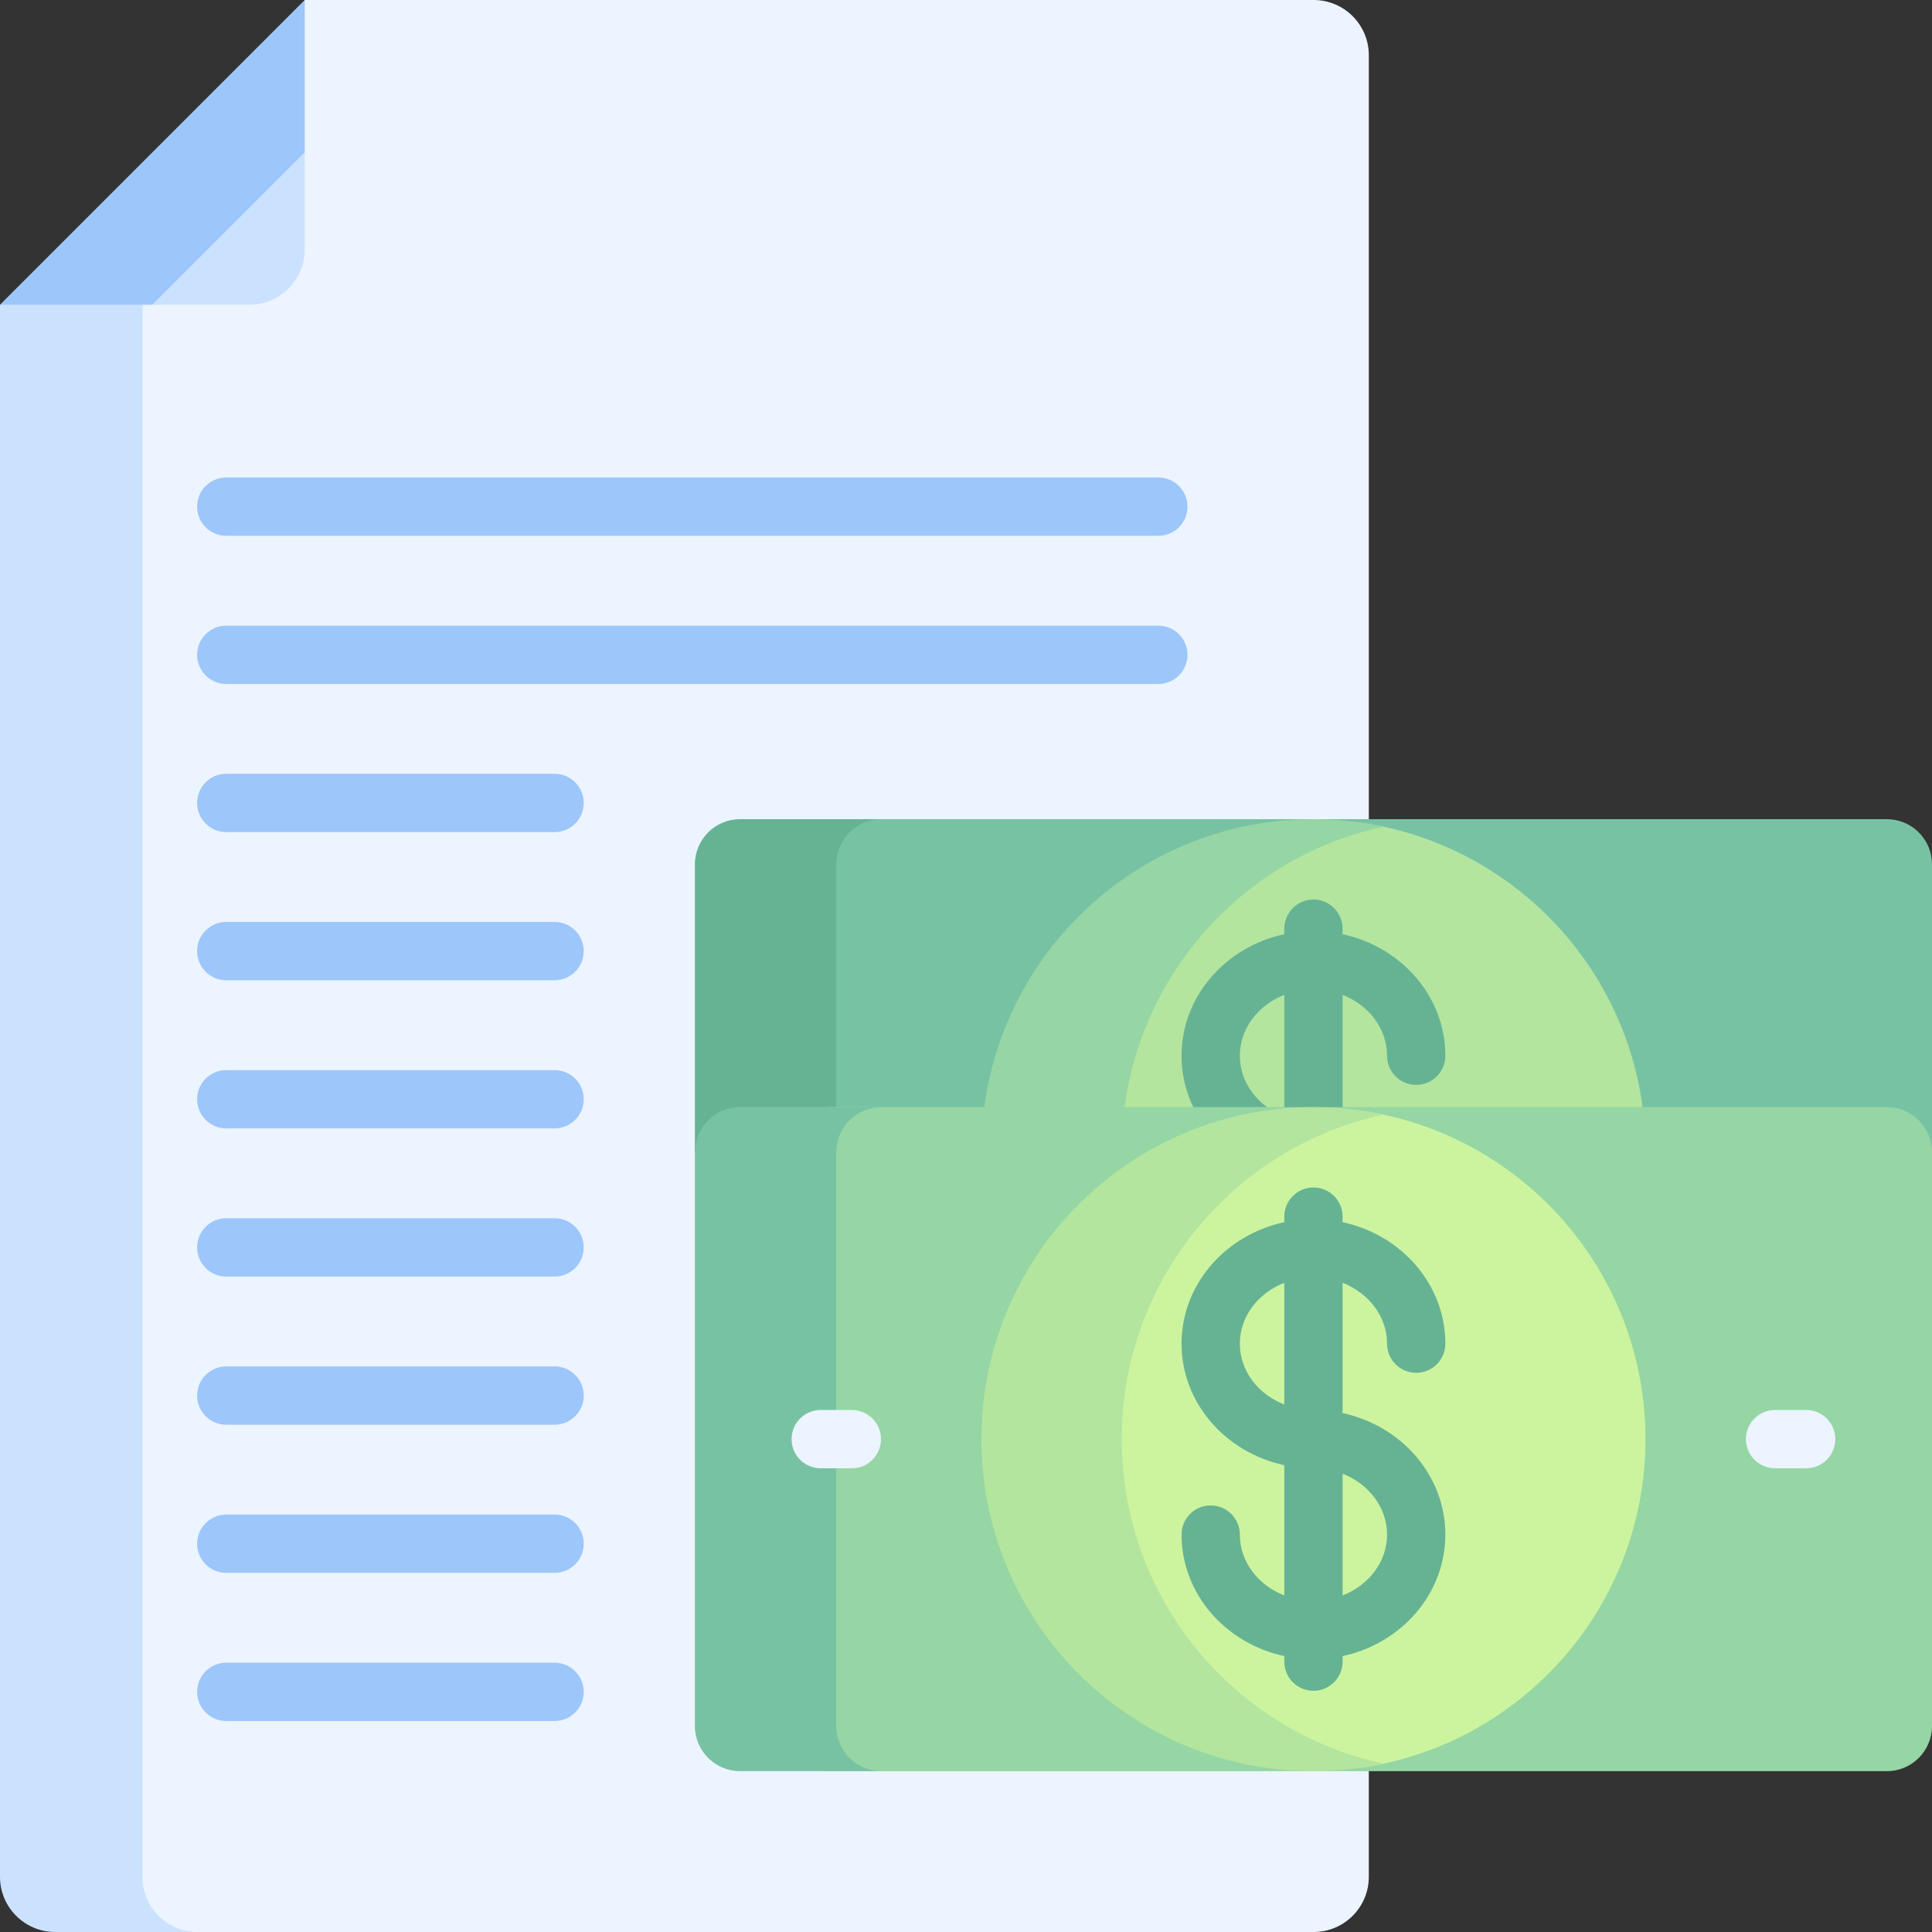 <svg id="Capa_1" enable-background="new 0 0 512 512" height="512" viewBox="0 0 512 512" width="512" xmlns="http://www.w3.org/2000/svg"><rect x="0" y="0" width="512" height="512" fill="#333333" stroke="none"/><g><path d="m348.077 225.331 14.672-8.244v-202.464c0-8.076-6.548-14.623-14.623-14.623h-267.37l-4.37 9.298v57.69l-10.56 9.272h-30.905v427.267l9.338 8.473h303.866c8.076 0 14.623-6.547 14.623-14.623v-28.001l-14.672-13.287h-149.614v-230.758z" fill="#ecf4ff"/><path d="m37.744 497.376v-421.116h-20.336l-17.408 4.496v416.621c0 8.076 6.547 14.623 14.624 14.623h37.744c-8.077 0-14.624-6.547-14.624-14.624z" fill="#cbe2ff"/><g><path d="m306.972 141.993h-247.01c-4.267 0-7.726-3.459-7.726-7.726 0-4.268 3.459-7.726 7.726-7.726h247.009c4.267 0 7.726 3.459 7.726 7.726.001 4.267-3.458 7.726-7.725 7.726z" fill="#9dc6fb"/></g><g><path d="m306.972 181.256h-247.01c-4.267 0-7.726-3.459-7.726-7.726s3.459-7.726 7.726-7.726h247.009c4.267 0 7.726 3.459 7.726 7.726s-3.458 7.726-7.725 7.726z" fill="#9dc6fb"/></g><g><path d="m146.969 220.517h-87.007c-4.267 0-7.726-3.459-7.726-7.726 0-4.268 3.459-7.726 7.726-7.726h87.007c4.267 0 7.726 3.459 7.726 7.726s-3.459 7.726-7.726 7.726z" fill="#9dc6fb"/></g><g><path d="m146.969 259.78h-87.007c-4.267 0-7.726-3.459-7.726-7.726 0-4.268 3.459-7.726 7.726-7.726h87.007c4.267 0 7.726 3.459 7.726 7.726s-3.459 7.726-7.726 7.726z" fill="#9dc6fb"/></g><g><path d="m146.969 299.041h-87.007c-4.267 0-7.726-3.459-7.726-7.726s3.459-7.726 7.726-7.726h87.007c4.267 0 7.726 3.459 7.726 7.726s-3.459 7.726-7.726 7.726z" fill="#9dc6fb"/></g><g><path d="m146.969 338.303h-87.007c-4.267 0-7.726-3.459-7.726-7.726 0-4.268 3.459-7.726 7.726-7.726h87.007c4.267 0 7.726 3.459 7.726 7.726s-3.459 7.726-7.726 7.726z" fill="#9dc6fb"/></g><g><path d="m146.969 377.565h-87.007c-4.267 0-7.726-3.459-7.726-7.726s3.459-7.726 7.726-7.726h87.007c4.267 0 7.726 3.459 7.726 7.726s-3.459 7.726-7.726 7.726z" fill="#9dc6fb"/></g><g><path d="m146.969 416.827h-87.007c-4.267 0-7.726-3.459-7.726-7.726s3.459-7.726 7.726-7.726h87.007c4.267 0 7.726 3.459 7.726 7.726s-3.459 7.726-7.726 7.726z" fill="#9dc6fb"/></g><g><path d="m146.969 456.088h-87.007c-4.267 0-7.726-3.459-7.726-7.726 0-4.268 3.459-7.726 7.726-7.726h87.007c4.267 0 7.726 3.459 7.726 7.726 0 4.268-3.459 7.726-7.726 7.726z" fill="#9dc6fb"/></g><g><path d="m502.729 314.693 9.271-9.321c0-36.817 0-73.724 0-76.309 0-6.614-5.362-11.975-11.975-11.975h-280.906v97.606h283.61z" fill="#78c2a4"/><path d="m221.622 314.693c0-39.621 0-82.771 0-85.631 0-6.614 5.362-11.975 11.976-11.975h-37.469c-6.614 0-11.976 5.361-11.976 11.975v76.309l7.461 9.321h30.008z" fill="#66b394"/><path d="m435.526 314.693c.344-3.16.54-6.364.54-9.616 0-44.476-33.006-81.223-75.856-87.137-37.674 11.074-65.191 45.878-65.191 87.137 0 3.25.19 6.454.523 9.616z" fill="#b3e59f"/><path d="m297.814 314.693c-.344-3.16-.541-6.364-.541-9.616 0-42.214 29.734-77.469 69.397-86.004-5.995-1.29-12.212-1.986-18.593-1.986-48.596 0-87.99 39.394-87.99 87.99 0 3.251.189 6.456.533 9.616z" fill="#95d6a4"/><path d="m340.351 311.98v2.712h15.453v-.445c.352.137.694.29 1.035.445h21.985c-4.736-8.248-13.078-14.391-23.02-16.519v-34.52c6.92 2.702 11.777 8.91 11.777 16.126 0 4.267 3.459 7.726 7.726 7.726s7.726-3.459 7.726-7.726c0-15.701-11.662-28.868-27.23-32.2v-1.469c0-4.267-3.459-7.726-7.726-7.726s-7.726 3.459-7.726 7.726v1.469c-15.568 3.332-27.23 16.499-27.23 32.2-.001 15.701 11.662 28.869 27.23 32.201zm0-48.326v32.252c-6.921-2.702-11.778-8.91-11.778-16.126s4.857-13.424 11.778-16.126z" fill="#66b394"/><g><path d="m500.025 293.396h-280.906v175.98h280.906c6.614 0 11.975-5.362 11.975-11.975 0-5.26 0-146.875 0-152.029 0-6.615-5.362-11.976-11.975-11.976z" fill="#95d6a4"/><path d="m221.622 457.4c0-5.154 0-146.77 0-152.029 0-6.614 5.362-11.975 11.976-11.975h-37.469c-6.614 0-11.976 5.361-11.976 11.975v152.029c0 6.614 5.362 11.975 11.976 11.975h37.469c-6.614.001-11.976-5.361-11.976-11.975z" fill="#78c2a4"/><path d="m360.211 294.249c-37.674 11.074-65.191 45.878-65.191 87.137s27.517 76.063 65.192 87.137c42.85-5.914 75.856-42.661 75.856-87.137-.001-44.477-33.007-81.223-75.857-87.137z" fill="#ccf49f"/><path d="m297.273 381.386c0-42.214 29.734-77.469 69.397-86.004-5.995-1.29-12.212-1.986-18.593-1.986-48.596 0-87.99 39.394-87.99 87.99s39.394 87.99 87.99 87.99c6.381 0 12.597-.696 18.593-1.986-39.663-8.535-69.397-43.79-69.397-86.004z" fill="#b3e59f"/><path d="m367.581 356.089c0 4.267 3.459 7.726 7.726 7.726s7.726-3.459 7.726-7.726c0-15.701-11.662-28.868-27.23-32.2v-1.469c0-4.267-3.459-7.726-7.726-7.726s-7.726 3.459-7.726 7.726v1.469c-15.568 3.332-27.23 16.499-27.23 32.2s11.662 28.868 27.23 32.201v34.52c-6.921-2.702-11.778-8.91-11.778-16.126 0-4.267-3.459-7.726-7.726-7.726s-7.726 3.459-7.726 7.726c0 15.701 11.662 28.868 27.23 32.201v1.469c0 4.267 3.459 7.726 7.726 7.726s7.726-3.459 7.726-7.726v-1.469c15.568-3.333 27.23-16.5 27.23-32.201s-11.662-28.868-27.23-32.2v-34.52c6.921 2.701 11.778 8.909 11.778 16.125zm-39.008 0c0-7.216 4.857-13.424 11.778-16.126v32.252c-6.921-2.702-11.778-8.91-11.778-16.126zm39.008 50.594c0 7.216-4.857 13.425-11.777 16.126v-32.252c6.92 2.702 11.777 8.91 11.777 16.126z" fill="#66b394"/><g fill="#ecf4ff"><path d="m478.652 373.659h-8.241c-4.267 0-7.726 3.459-7.726 7.726s3.459 7.726 7.726 7.726h8.241c4.267 0 7.726-3.459 7.726-7.726s-3.458-7.726-7.726-7.726z"/><path d="m225.743 373.659h-8.241c-4.267 0-7.726 3.459-7.726 7.726s3.459 7.726 7.726 7.726h8.241c4.267 0 7.726-3.459 7.726-7.726s-3.459-7.726-7.726-7.726z"/></g></g></g><path d="m40.378 74.714v6.041h25.754c8.076 0 14.623-6.547 14.623-14.623v-25.754l-8.748 2.143z" fill="#cbe2ff"/><path d="m80.756 0-80.756 80.756h40.378l40.378-40.378z" fill="#9dc6fb"/></g></svg>